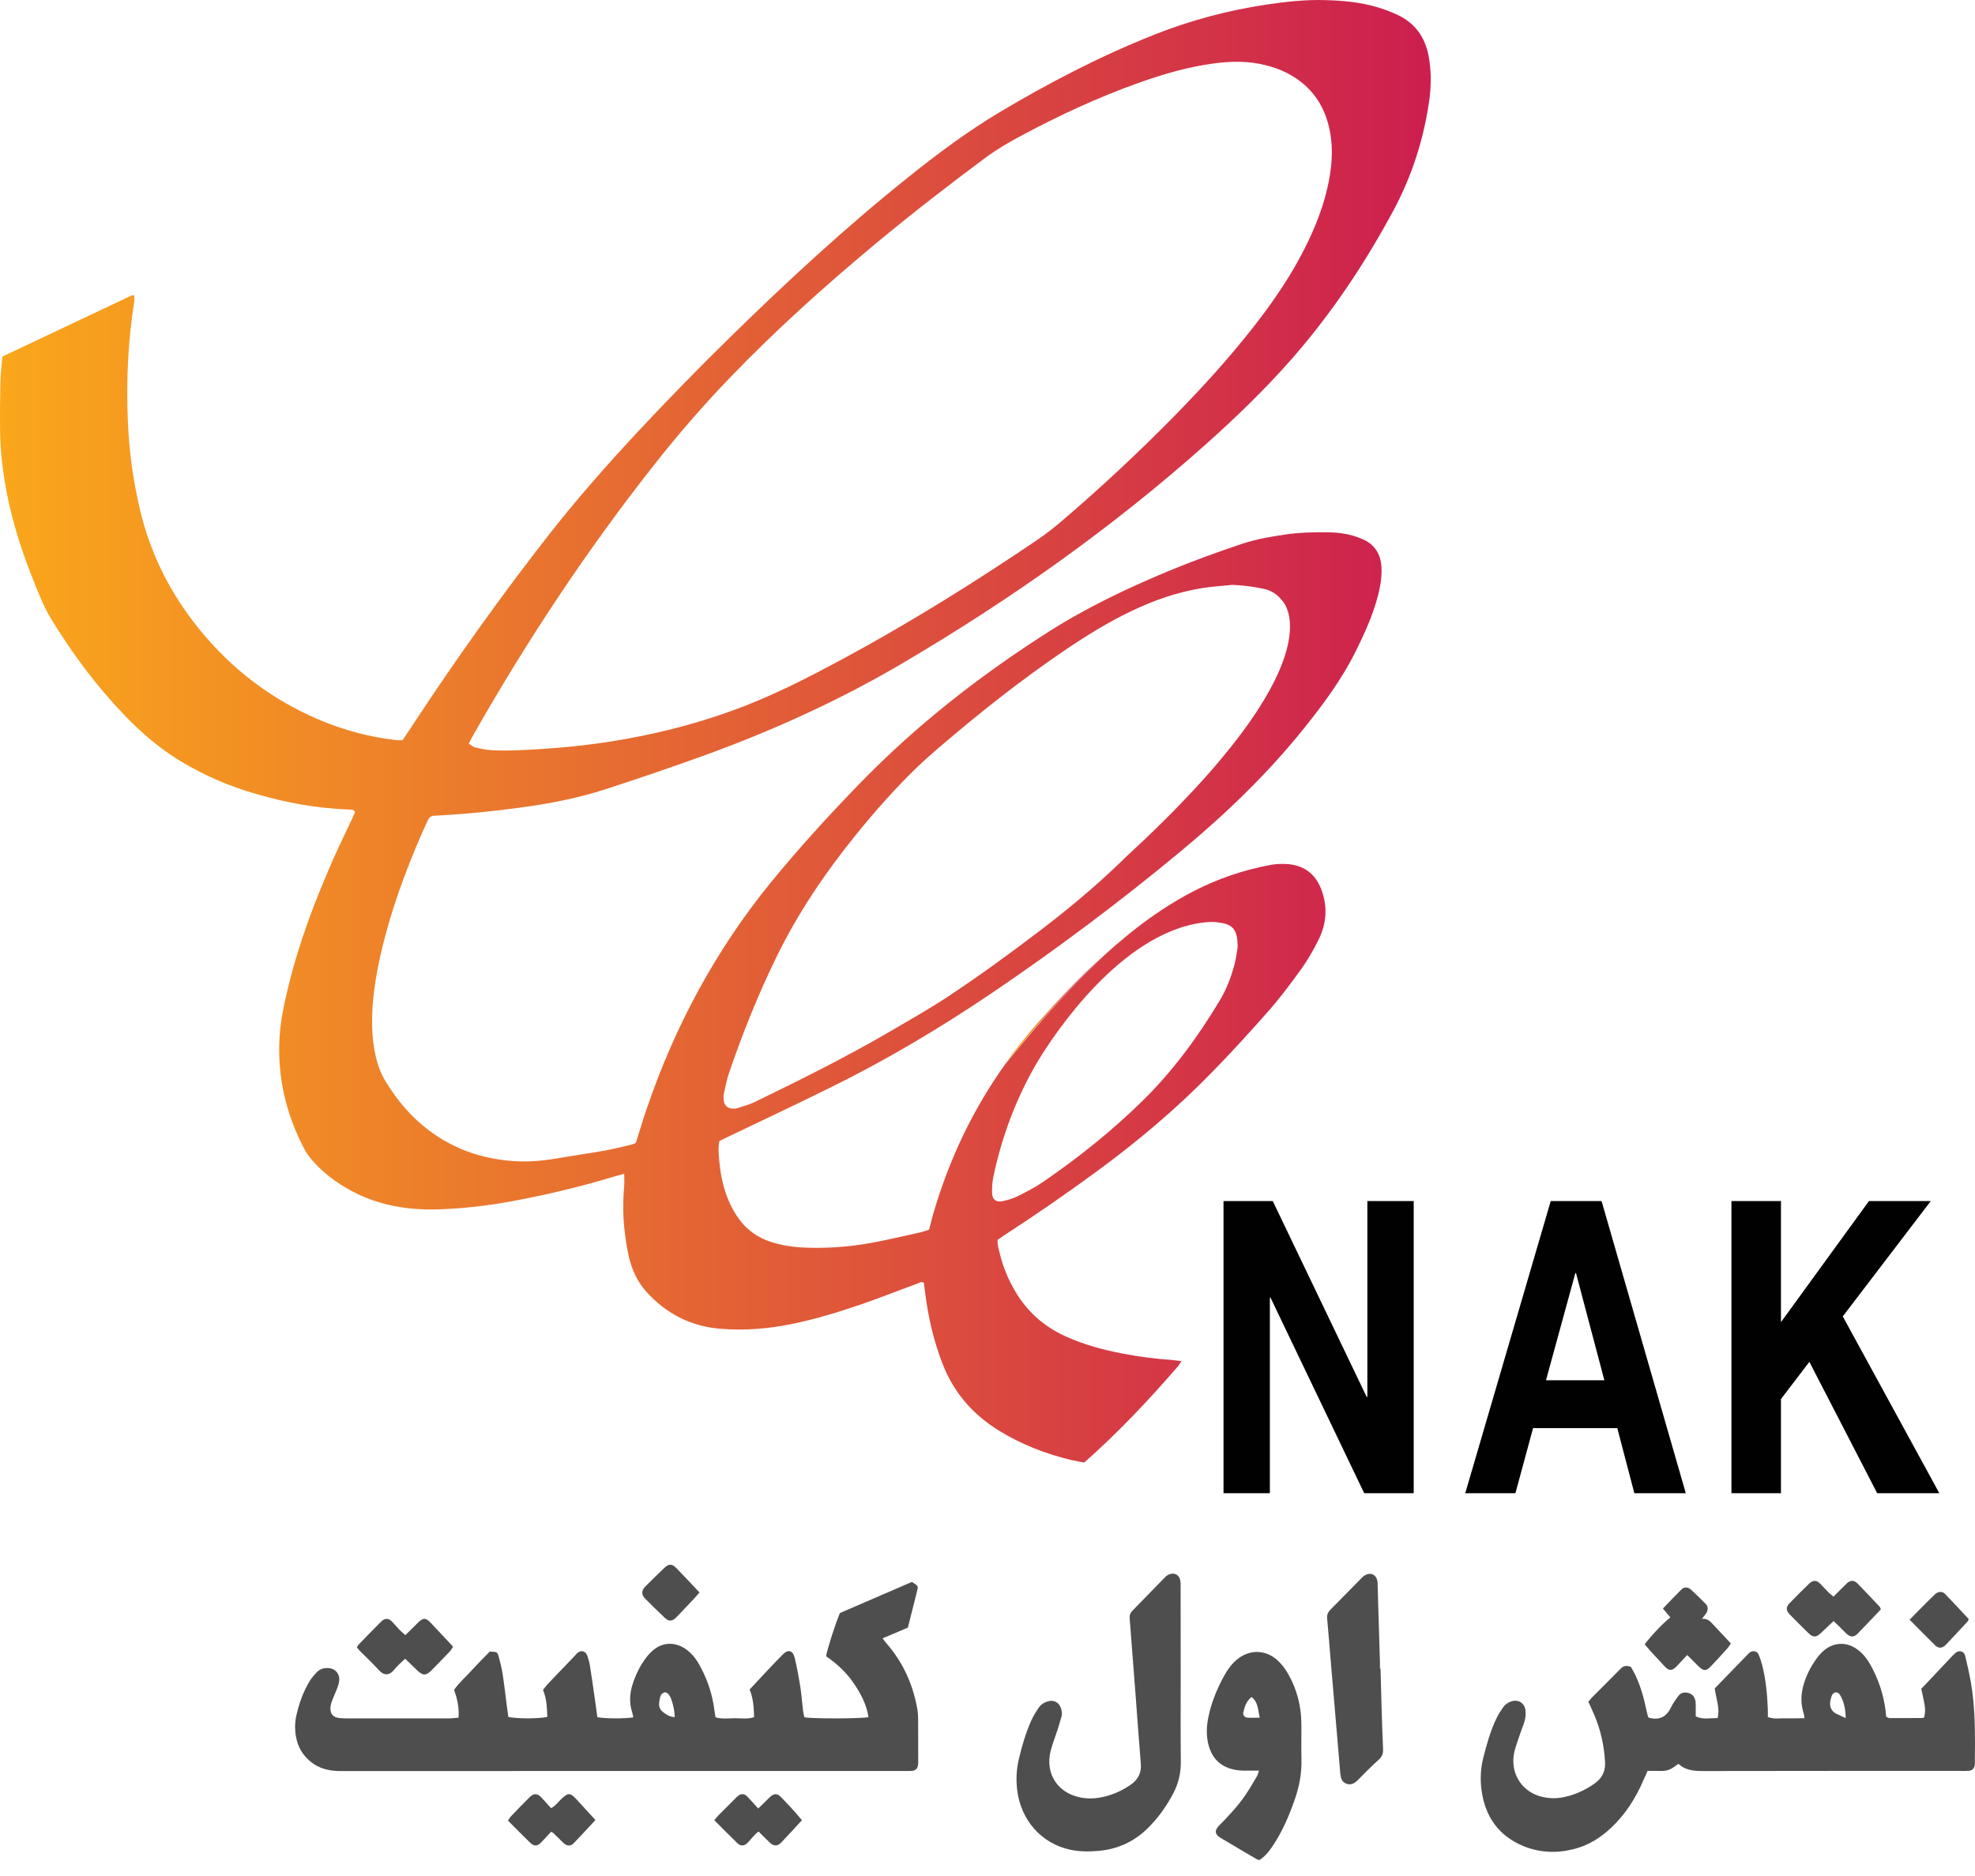 <svg width="60" height="57" viewBox="0 0 60 57" fill="none" xmlns="http://www.w3.org/2000/svg">
<path d="M31.572 31.03C31.189 31.457 30.836 31.899 30.51 32.357C31.707 30.874 32.711 29.797 33.544 29.016C32.848 29.649 32.2 30.328 31.572 31.03Z" fill="url(#paint0_linear_184_763)"/>
<path d="M43.4 1.694C43.29 1.128 42.99 0.706 42.467 0.457C42.259 0.359 42.043 0.277 41.823 0.214C41.314 0.063 40.787 0.018 40.257 0.003C39.66 -0.014 39.071 0.051 38.48 0.138C37.299 0.315 36.153 0.62 35.043 1.063C33.415 1.711 31.868 2.515 30.366 3.411C29.383 3.997 28.469 4.683 27.577 5.397C25.678 6.915 23.896 8.566 22.16 10.266C21.206 11.201 20.275 12.156 19.364 13.132C18.442 14.123 17.546 15.137 16.709 16.204C15.229 18.095 13.836 20.049 12.519 22.057C12.425 22.2 12.329 22.342 12.231 22.489C12.164 22.489 12.107 22.495 12.051 22.489C11.224 22.397 10.43 22.182 9.667 21.857C8.236 21.244 7.035 20.325 6.054 19.117C5.181 18.042 4.572 16.84 4.253 15.487C4.044 14.605 3.924 13.713 3.885 12.811C3.831 11.592 3.888 10.374 4.077 9.167C4.087 9.103 4.078 9.038 4.078 8.971C4.039 8.976 4.006 8.971 3.982 8.985C2.682 9.599 1.382 10.214 0.072 10.834C0.051 11.089 0.019 11.338 0.013 11.586C0.001 12.094 -0.004 12.604 0.003 13.113C0.012 13.748 0.089 14.377 0.211 15C0.392 15.926 0.686 16.819 1.037 17.692C1.188 18.066 1.334 18.442 1.543 18.788C2.185 19.841 2.916 20.828 3.77 21.719C4.289 22.261 4.857 22.748 5.504 23.138C6.216 23.567 6.972 23.889 7.768 24.12C8.692 24.39 9.634 24.563 10.6 24.597C10.665 24.599 10.737 24.585 10.785 24.674C10.759 24.735 10.732 24.805 10.699 24.873C10.504 25.29 10.3 25.703 10.114 26.125C9.557 27.393 9.068 28.683 8.746 30.031C8.624 30.537 8.516 31.043 8.49 31.562C8.43 32.741 8.691 33.85 9.236 34.893C9.301 35.02 9.387 35.14 9.48 35.248C9.83 35.653 10.253 35.963 10.727 36.21C11.54 36.634 12.414 36.773 13.32 36.745C14.059 36.721 14.795 36.636 15.522 36.504C16.589 36.308 17.644 36.056 18.682 35.74C18.771 35.713 18.863 35.692 18.963 35.666C18.963 35.809 18.973 35.932 18.961 36.056C18.924 36.486 18.924 36.919 18.97 37.349C18.999 37.625 19.04 37.901 19.102 38.172C19.193 38.57 19.358 38.939 19.634 39.246C20.239 39.918 20.996 40.304 21.896 40.374C22.606 40.431 23.314 40.376 24.016 40.236C24.771 40.085 25.503 39.858 26.229 39.608C26.772 39.419 27.308 39.206 27.848 39.009C27.913 38.985 27.978 38.923 28.067 38.978C28.09 39.147 28.108 39.316 28.134 39.488C28.232 40.163 28.393 40.824 28.644 41.462C28.982 42.316 29.548 42.968 30.321 43.451C31.012 43.882 31.76 44.173 32.549 44.362C32.68 44.393 32.81 44.412 32.94 44.436C33.969 43.529 34.896 42.542 35.781 41.52C35.817 41.479 35.842 41.429 35.892 41.357C35.77 41.343 35.676 41.326 35.582 41.319C35.093 41.287 34.609 41.223 34.127 41.131C33.532 41.018 32.949 40.862 32.393 40.613C31.733 40.318 31.213 39.865 30.846 39.241C30.635 38.884 30.476 38.505 30.376 38.1C30.342 37.961 30.297 37.824 30.306 37.673C30.371 37.629 30.433 37.582 30.496 37.541C31.455 36.919 32.395 36.27 33.316 35.594C34.556 34.684 35.731 33.696 36.806 32.593C37.403 31.983 37.981 31.351 38.544 30.71C38.897 30.307 39.221 29.875 39.534 29.439C39.734 29.159 39.907 28.856 40.06 28.547C40.307 28.052 40.336 27.528 40.136 27.01C39.947 26.525 39.576 26.268 39.052 26.251C38.909 26.245 38.762 26.251 38.621 26.276C37.776 26.431 36.969 26.705 36.208 27.105C35.897 27.268 35.595 27.448 35.304 27.64C34.796 27.974 34.316 28.35 33.855 28.751C33.781 28.816 33.707 28.882 33.633 28.947C33.608 28.971 33.58 28.997 33.553 29.02C32.717 29.799 31.716 30.878 30.518 32.361C29.573 33.691 28.87 35.154 28.392 36.745C28.33 36.946 28.282 37.15 28.224 37.364C28.131 37.392 28.042 37.426 27.949 37.447C27.453 37.555 26.958 37.675 26.459 37.766C25.757 37.891 25.049 37.941 24.335 37.901C24.028 37.884 23.726 37.831 23.431 37.737C23.045 37.613 22.724 37.397 22.477 37.075C22.337 36.889 22.224 36.69 22.134 36.476C21.983 36.111 21.894 35.727 21.858 35.334C21.838 35.116 21.807 34.896 21.855 34.67C21.917 34.639 21.975 34.607 22.037 34.579C23.083 34.077 24.133 33.583 25.175 33.07C26.901 32.223 28.551 31.242 30.143 30.165C32.124 28.823 34.036 27.39 35.877 25.86C37.239 24.729 38.511 23.506 39.621 22.122C40.199 21.402 40.746 20.663 41.163 19.834C41.451 19.26 41.719 18.675 41.875 18.046C41.942 17.775 41.985 17.5 41.967 17.219C41.943 16.83 41.762 16.545 41.403 16.385C41.307 16.343 41.208 16.306 41.106 16.277C40.875 16.21 40.638 16.18 40.396 16.174C39.944 16.166 39.494 16.176 39.046 16.241C38.6 16.306 38.156 16.382 37.726 16.526C36.988 16.773 36.259 17.037 35.541 17.334C34.263 17.864 33.014 18.457 31.846 19.202C29.767 20.527 27.834 22.037 26.114 23.81C25.177 24.776 24.272 25.767 23.421 26.808C21.747 28.863 20.512 31.157 19.656 33.662C19.538 34.006 19.433 34.355 19.315 34.728C19.263 34.749 19.219 34.77 19.174 34.78C18.903 34.843 18.634 34.914 18.359 34.962C17.877 35.047 17.392 35.114 16.91 35.198C16.406 35.286 15.901 35.317 15.392 35.26C14.843 35.2 14.316 35.065 13.819 34.824C12.907 34.387 12.224 33.703 11.706 32.843C11.572 32.62 11.481 32.377 11.421 32.123C11.348 31.814 11.31 31.501 11.305 31.183C11.289 30.429 11.406 29.691 11.574 28.959C11.866 27.691 12.311 26.477 12.831 25.288C12.884 25.165 12.944 25.045 12.998 24.921C13.037 24.832 13.102 24.788 13.198 24.784C13.255 24.782 13.313 24.779 13.37 24.776C14.176 24.731 14.977 24.649 15.776 24.542C16.672 24.422 17.558 24.254 18.418 23.973C19.457 23.633 20.493 23.284 21.519 22.908C23.568 22.158 25.548 21.253 27.429 20.145C30.707 18.215 33.798 16.029 36.638 13.495C37.549 12.682 38.425 11.835 39.232 10.918C40.441 9.54 41.453 8.026 42.321 6.416C42.906 5.33 43.271 4.176 43.434 2.954C43.48 2.536 43.48 2.114 43.4 1.694ZM30.177 35.761C30.429 34.56 30.851 33.422 31.462 32.358C31.462 32.358 31.482 32.322 31.522 32.257C31.534 32.238 31.547 32.216 31.561 32.192C32.023 31.435 34.043 28.357 36.532 28.033C36.583 28.026 36.635 28.021 36.688 28.017C36.829 28.003 36.976 28.017 37.117 28.043C37.429 28.096 37.559 28.249 37.59 28.566C37.594 28.614 37.595 28.662 37.602 28.768C37.577 28.911 37.554 29.111 37.503 29.305C37.403 29.686 37.263 30.053 37.059 30.394C36.395 31.5 35.638 32.536 34.714 33.444C33.781 34.36 32.764 35.174 31.685 35.913C31.439 36.082 31.174 36.217 30.908 36.349C30.764 36.421 30.602 36.466 30.445 36.498C30.258 36.534 30.146 36.444 30.139 36.251C30.134 36.085 30.145 35.919 30.177 35.761ZM21.992 33.229C22.037 33.024 22.074 32.814 22.143 32.615C22.558 31.396 23.037 30.204 23.603 29.048C24.249 27.731 25.064 26.525 25.985 25.386C26.565 24.669 27.174 23.978 27.836 23.335C28.057 23.122 28.287 22.918 28.52 22.719C29.738 21.675 30.994 20.678 32.321 19.776C32.98 19.328 33.657 18.908 34.378 18.564C35.065 18.234 35.779 17.989 36.532 17.867C36.834 17.819 37.141 17.802 37.446 17.771C37.767 17.783 38.079 17.824 38.391 17.891C38.614 17.939 38.81 18.061 38.942 18.238C38.942 18.238 38.942 18.238 38.944 18.239C39.022 18.317 40.681 20.083 34.197 26.045C34.191 26.052 34.184 26.058 34.179 26.064C33.472 26.757 32.721 27.4 31.94 28.009C31.834 28.091 31.729 28.173 31.621 28.256C30.69 28.966 29.743 29.657 28.765 30.302C28.213 30.665 27.635 30.991 27.064 31.326C25.721 32.109 24.33 32.804 22.932 33.481C22.769 33.56 22.591 33.608 22.419 33.665C22.375 33.679 22.325 33.686 22.277 33.684C22.11 33.684 22.004 33.593 21.985 33.428C21.978 33.363 21.978 33.294 21.992 33.229ZM40.316 5.752C40.142 6.486 39.844 7.17 39.487 7.832C39.076 8.595 38.578 9.3 38.043 9.981C37.306 10.918 36.505 11.797 35.669 12.648C34.565 13.772 33.414 14.845 32.215 15.866C31.975 16.07 31.723 16.264 31.46 16.44C29.567 17.72 27.627 18.929 25.615 20.015C24.652 20.534 23.68 21.035 22.659 21.436C21.459 21.908 20.219 22.239 18.949 22.464C17.889 22.652 16.821 22.752 15.745 22.795C15.476 22.807 15.207 22.808 14.939 22.795C14.768 22.786 14.598 22.747 14.43 22.707C14.37 22.694 14.318 22.642 14.239 22.596C14.306 22.469 14.354 22.376 14.406 22.285C16.032 19.426 17.846 16.692 19.884 14.109C20.598 13.204 21.351 12.333 22.15 11.501C23.549 10.045 25.047 8.697 26.597 7.407C27.69 6.498 28.814 5.627 29.956 4.779C30.306 4.52 30.678 4.308 31.059 4.105C32.186 3.503 33.343 2.966 34.546 2.534C35.215 2.294 35.894 2.088 36.595 1.97C37.158 1.876 37.721 1.831 38.285 1.944C38.587 2.006 38.88 2.1 39.151 2.246C39.847 2.623 40.254 3.212 40.401 3.983C40.515 4.579 40.455 5.167 40.316 5.752Z" fill="url(#paint1_linear_184_763)"/>
<path d="M13.93 52.189C13.952 51.889 13.895 51.621 13.794 51.347C13.94 51.129 14.146 50.957 14.324 50.758C14.504 50.559 14.696 50.371 14.878 50.182C15.101 50.187 15.108 50.185 15.156 50.355C15.202 50.522 15.243 50.69 15.269 50.86C15.32 51.191 15.358 51.525 15.401 51.858C15.415 51.962 15.428 52.065 15.442 52.166C15.674 52.225 16.396 52.223 16.626 52.165C16.617 51.892 16.609 51.616 16.497 51.347C16.578 51.228 16.677 51.127 16.777 51.024C17.003 50.789 17.228 50.553 17.454 50.318C17.48 50.29 17.504 50.259 17.531 50.232C17.646 50.124 17.794 50.16 17.845 50.314C17.88 50.414 17.907 50.517 17.924 50.621C17.986 51.019 18.043 51.417 18.099 51.817C18.116 51.938 18.132 52.06 18.147 52.175C18.387 52.22 18.965 52.223 19.24 52.18C19.228 52.127 19.219 52.076 19.204 52.024C19.113 51.739 19.128 51.456 19.218 51.175C19.307 50.899 19.43 50.64 19.6 50.405C19.667 50.312 19.746 50.225 19.831 50.15C20.121 49.896 20.492 49.879 20.814 50.093C20.994 50.213 21.128 50.376 21.233 50.561C21.449 50.94 21.598 51.343 21.674 51.772C21.696 51.904 21.715 52.036 21.737 52.178C21.934 52.239 22.135 52.206 22.334 52.206C22.523 52.206 22.715 52.239 22.91 52.173C22.898 51.887 22.89 51.611 22.773 51.335C22.95 51.146 23.123 50.956 23.3 50.769C23.457 50.601 23.619 50.436 23.78 50.271C23.941 50.105 24.09 50.141 24.143 50.373C24.214 50.671 24.269 50.973 24.317 51.276C24.353 51.503 24.366 51.734 24.394 51.962C24.402 52.036 24.423 52.11 24.437 52.178C24.703 52.225 26.147 52.221 26.385 52.173C26.324 51.775 26.138 51.436 25.914 51.112C25.692 50.793 25.408 50.537 25.096 50.323C25.128 50.115 25.384 49.318 25.516 49.011C26.239 48.699 26.977 48.38 27.704 48.064C27.896 48.186 27.898 48.187 27.862 48.335C27.771 48.707 27.675 49.078 27.581 49.453C27.327 49.561 27.08 49.664 26.812 49.779C26.855 49.836 26.884 49.88 26.919 49.918C27.427 50.494 27.732 51.168 27.867 51.921C27.886 52.024 27.893 52.13 27.893 52.237C27.896 52.659 27.895 53.082 27.895 53.504C27.895 53.542 27.896 53.581 27.891 53.619C27.879 53.731 27.817 53.796 27.709 53.806C27.643 53.813 27.576 53.809 27.509 53.809C21.787 53.809 16.065 53.809 10.343 53.811C10.003 53.811 9.698 53.741 9.432 53.523C9.192 53.326 9.046 53.072 8.993 52.769C8.955 52.559 8.955 52.347 9 52.137C9.081 51.77 9.206 51.417 9.398 51.093C9.46 50.986 9.545 50.892 9.629 50.803C9.712 50.717 9.823 50.681 9.943 50.681C10.166 50.679 10.328 50.842 10.305 51.069C10.297 51.161 10.259 51.254 10.226 51.343C10.178 51.468 10.118 51.589 10.074 51.715C10.05 51.786 10.034 51.865 10.039 51.94C10.046 52.082 10.129 52.17 10.269 52.194C10.353 52.208 10.441 52.211 10.527 52.211C11.573 52.213 12.619 52.213 13.665 52.211C13.749 52.209 13.833 52.197 13.93 52.189ZM20.499 52.168C20.492 51.966 20.452 51.791 20.389 51.621C20.336 51.475 20.25 51.4 20.178 51.424C20.068 51.462 20.055 51.559 20.037 51.654C19.998 51.856 20.037 51.957 20.209 52.067C20.288 52.118 20.368 52.173 20.499 52.168Z" fill="#4E4E4E"/>
<path d="M50.072 52.175C50.103 52.19 50.11 52.197 50.12 52.199C50.429 52.271 50.636 52.152 50.77 51.867C50.827 51.747 50.909 51.638 50.988 51.53C51.065 51.422 51.18 51.41 51.298 51.44C51.411 51.47 51.477 51.552 51.502 51.66C51.516 51.715 51.514 51.775 51.516 51.831C51.518 51.936 51.516 52.041 51.516 52.149C51.742 52.258 51.959 52.195 52.181 52.204C52.257 51.88 52.127 51.598 52.094 51.3C52.435 50.948 52.775 50.597 53.115 50.247C53.135 50.226 53.157 50.207 53.181 50.192C53.266 50.144 53.389 50.178 53.425 50.266C53.468 50.372 53.506 50.482 53.535 50.593C53.646 51.032 53.688 51.482 53.706 51.933C53.71 52.008 53.706 52.084 53.706 52.169C53.895 52.241 54.077 52.204 54.255 52.209C54.435 52.214 54.617 52.207 54.819 52.205C54.807 52.137 54.806 52.092 54.792 52.051C54.703 51.768 54.708 51.483 54.789 51.2C54.873 50.902 55.015 50.629 55.197 50.379C55.259 50.295 55.332 50.216 55.411 50.147C55.723 49.885 56.118 49.88 56.444 50.13C56.598 50.248 56.72 50.398 56.814 50.566C57.061 51.005 57.221 51.475 57.283 51.977C57.289 52.034 57.295 52.092 57.301 52.157C57.334 52.173 57.367 52.202 57.401 52.202C57.737 52.204 58.073 52.2 58.408 52.199C58.425 52.199 58.44 52.183 58.458 52.175C58.502 51.934 58.5 51.917 58.368 51.312C58.439 51.238 58.517 51.156 58.595 51.073C58.818 50.837 59.042 50.598 59.265 50.362C59.312 50.314 59.358 50.264 59.409 50.221C59.519 50.128 59.665 50.166 59.701 50.307C59.766 50.568 59.823 50.83 59.871 51.094C60.015 51.902 60.003 52.718 59.996 53.535C59.996 53.564 59.998 53.593 59.994 53.62C59.981 53.732 59.921 53.795 59.809 53.804C59.723 53.811 59.636 53.807 59.55 53.807C56.948 53.807 54.344 53.806 51.742 53.811C51.466 53.811 51.206 53.794 50.991 53.591C50.943 53.626 50.904 53.653 50.866 53.68C50.746 53.77 50.614 53.814 50.463 53.809C50.329 53.804 50.195 53.807 50.053 53.807C50.005 53.912 49.962 54.006 49.921 54.102C49.691 54.637 49.382 55.119 48.959 55.522C48.626 55.84 48.249 56.075 47.797 56.186C47.278 56.315 46.761 56.291 46.271 56.087C45.513 55.771 45.106 55.174 45.005 54.366C44.966 54.051 44.981 53.735 45.058 53.423C45.161 53.013 45.274 52.607 45.456 52.222C45.513 52.102 45.585 51.988 45.662 51.878C45.722 51.79 45.811 51.729 45.914 51.694C46.118 51.626 46.31 51.739 46.341 51.95C46.36 52.085 46.346 52.217 46.3 52.348C46.225 52.555 46.149 52.763 46.081 52.972C46.044 53.08 46.01 53.192 45.991 53.305C45.888 53.929 46.271 54.48 46.892 54.605C47.062 54.639 47.231 54.649 47.406 54.622C47.784 54.562 48.123 54.414 48.434 54.197C48.66 54.037 48.779 53.83 48.761 53.536C48.734 53.041 48.629 52.567 48.437 52.113C48.382 51.981 48.319 51.85 48.254 51.706C48.295 51.658 48.334 51.607 48.379 51.56C48.664 51.274 48.95 50.991 49.233 50.703C49.319 50.615 49.408 50.595 49.545 50.646C49.58 50.71 49.631 50.79 49.672 50.874C49.839 51.223 49.941 51.591 50.02 51.969C50.036 52.046 50.056 52.118 50.072 52.175ZM56.072 52.202C56.066 51.921 56.019 51.699 55.9 51.499C55.837 51.389 55.703 51.396 55.653 51.513C55.564 51.729 55.56 51.962 55.801 52.077C55.878 52.114 55.955 52.149 56.072 52.202Z" fill="#4E4E4E"/>
<path d="M35.869 50.946C35.869 51.81 35.864 52.674 35.873 53.537C35.876 53.883 35.797 54.201 35.636 54.504C35.427 54.897 35.171 55.255 34.852 55.564C34.444 55.959 33.957 56.182 33.391 56.235C33.094 56.262 32.796 56.264 32.504 56.199C31.635 56.01 31.01 55.3 30.901 54.381C30.865 54.074 30.878 53.769 30.949 53.465C31.041 53.062 31.158 52.667 31.324 52.288C31.384 52.15 31.468 52.017 31.552 51.891C31.623 51.784 31.733 51.717 31.858 51.688C32.022 51.649 32.165 51.726 32.225 51.885C32.259 51.976 32.276 52.069 32.245 52.167C32.206 52.295 32.172 52.424 32.13 52.553C32.062 52.762 31.979 52.968 31.923 53.18C31.736 53.889 32.137 54.496 32.858 54.621C33.039 54.652 33.219 54.65 33.4 54.619C33.746 54.563 34.062 54.425 34.348 54.228C34.569 54.075 34.681 53.871 34.658 53.592C34.598 52.875 34.549 52.158 34.494 51.439C34.47 51.134 34.447 50.827 34.423 50.522C34.389 50.072 34.356 49.623 34.319 49.174C34.31 49.08 34.336 49.007 34.401 48.941C34.737 48.597 35.07 48.253 35.406 47.91C35.439 47.877 35.482 47.85 35.526 47.833C35.677 47.773 35.826 47.851 35.855 48.011C35.871 48.095 35.867 48.182 35.867 48.27C35.869 49.16 35.869 50.052 35.869 50.946Z" fill="#4E4E4E"/>
<path d="M38.248 53.799C38.12 53.799 38.034 53.799 37.948 53.799C37.89 53.799 37.833 53.801 37.775 53.799C37.122 53.784 36.742 53.432 36.672 52.784C36.645 52.521 36.682 52.266 36.746 52.015C36.845 51.623 37.003 51.252 37.199 50.899C37.302 50.714 37.427 50.544 37.595 50.41C37.967 50.11 38.449 50.122 38.802 50.439C38.94 50.563 39.048 50.707 39.139 50.868C39.398 51.329 39.528 51.825 39.535 52.352C39.54 52.715 39.528 53.081 39.538 53.446C39.55 53.875 39.471 54.285 39.331 54.686C39.163 55.168 38.964 55.633 38.682 56.06C38.566 56.236 38.441 56.404 38.254 56.519C38.212 56.5 38.176 56.488 38.144 56.469C37.789 56.26 37.432 56.053 37.079 55.84C36.906 55.736 36.89 55.617 37.032 55.473C37.314 55.185 37.592 54.892 37.821 54.561C37.952 54.372 38.065 54.171 38.183 53.974C38.209 53.935 38.218 53.887 38.248 53.799ZM38.271 52.19C38.212 51.943 38.226 51.714 38.022 51.563C37.862 51.686 37.811 51.859 37.77 52.034C37.753 52.11 37.815 52.184 37.898 52.189C38.01 52.196 38.123 52.19 38.271 52.19Z" fill="#4E4E4E"/>
<path d="M41.94 50.698C41.95 51.053 41.959 51.408 41.969 51.762C41.983 52.221 41.995 52.681 42.017 53.141C42.024 53.276 41.988 53.374 41.885 53.467C41.671 53.659 41.468 53.864 41.266 54.069C41.167 54.17 41.059 54.249 40.911 54.199C40.76 54.149 40.729 54.014 40.717 53.877C40.693 53.599 40.671 53.322 40.647 53.045C40.575 52.185 40.501 51.324 40.427 50.465C40.391 50.035 40.359 49.606 40.318 49.175C40.307 49.069 40.34 48.988 40.41 48.916C40.733 48.589 41.055 48.26 41.379 47.932C41.4 47.911 41.42 47.892 41.444 47.877C41.631 47.755 41.815 47.834 41.847 48.054C41.854 48.1 41.853 48.15 41.853 48.198C41.877 48.975 41.899 49.75 41.923 50.527C41.925 50.584 41.923 50.642 41.923 50.698C41.93 50.698 41.935 50.698 41.94 50.698Z" fill="#4E4E4E"/>
<path d="M51.256 50.286C51.143 50.407 51.04 50.519 50.936 50.629C50.798 50.771 50.708 50.775 50.575 50.634C50.368 50.411 50.157 50.191 49.965 49.962C50.181 49.673 50.557 49.282 50.747 49.145C50.673 49.058 50.601 48.972 50.519 48.874C50.711 48.675 50.893 48.48 51.083 48.293C51.164 48.212 51.28 48.217 51.37 48.298C51.526 48.44 51.677 48.586 51.824 48.739C51.9 48.816 51.894 48.931 51.828 49.027C51.795 49.073 51.761 49.114 51.706 49.186C51.862 49.173 51.944 49.25 52.023 49.336C52.205 49.533 52.388 49.727 52.582 49.934C52.548 49.984 52.522 50.034 52.486 50.075C52.32 50.26 52.152 50.444 51.98 50.624C51.831 50.781 51.761 50.781 51.599 50.627C51.486 50.517 51.378 50.407 51.256 50.286Z" fill="#4E4E4E"/>
<path d="M55.704 49.254C55.561 49.388 55.438 49.506 55.312 49.623C55.174 49.753 55.078 49.757 54.944 49.624C54.752 49.438 54.561 49.247 54.374 49.055C54.253 48.93 54.251 48.83 54.369 48.709C54.563 48.51 54.758 48.312 54.959 48.119C55.081 48.002 55.186 48.005 55.304 48.126C55.391 48.213 55.474 48.307 55.563 48.395C55.602 48.434 55.649 48.467 55.702 48.511C55.839 48.374 55.964 48.244 56.096 48.119C56.218 48.002 56.328 48.004 56.441 48.122C56.661 48.349 56.878 48.578 57.094 48.808C57.113 48.827 57.122 48.856 57.142 48.896C56.906 49.143 56.671 49.395 56.431 49.64C56.326 49.748 56.216 49.746 56.105 49.645C56.035 49.582 55.969 49.51 55.901 49.443C55.837 49.384 55.776 49.324 55.704 49.254Z" fill="#4E4E4E"/>
<path d="M12.314 49.682C12.412 49.587 12.499 49.5 12.587 49.414C12.628 49.373 12.667 49.332 12.708 49.292C12.856 49.154 12.933 49.15 13.07 49.292C13.302 49.534 13.528 49.781 13.765 50.033C13.729 50.085 13.703 50.138 13.665 50.178C13.48 50.371 13.293 50.565 13.105 50.754C12.938 50.92 12.846 50.917 12.671 50.749C12.554 50.635 12.437 50.522 12.31 50.399C12.235 50.467 12.172 50.522 12.112 50.582C12.063 50.629 12.019 50.68 11.976 50.731C11.811 50.934 11.643 50.9 11.498 50.733C11.326 50.539 11.134 50.364 10.952 50.181C10.913 50.142 10.878 50.097 10.841 50.054C10.863 50.018 10.873 49.99 10.892 49.972C11.098 49.757 11.307 49.546 11.515 49.334C11.542 49.306 11.568 49.279 11.597 49.253C11.702 49.164 11.806 49.166 11.901 49.262C11.981 49.344 12.055 49.433 12.134 49.516C12.185 49.57 12.244 49.618 12.314 49.682Z" fill="#4E4E4E"/>
<path d="M18.089 55.299C17.853 55.553 17.64 55.786 17.422 56.012C17.341 56.096 17.228 56.091 17.137 56.014C17.086 55.971 17.041 55.92 16.993 55.873C16.932 55.813 16.87 55.753 16.808 55.693C16.794 55.681 16.776 55.674 16.741 55.657C16.642 55.764 16.541 55.877 16.436 55.985C16.328 56.096 16.225 56.103 16.113 55.995C15.887 55.776 15.666 55.551 15.431 55.316C15.469 55.264 15.494 55.215 15.532 55.177C15.717 54.983 15.904 54.791 16.095 54.601C16.211 54.484 16.325 54.486 16.441 54.608C16.541 54.711 16.633 54.82 16.739 54.937C16.868 54.88 16.944 54.765 17.036 54.676C17.263 54.46 17.316 54.458 17.523 54.681C17.702 54.879 17.884 55.076 18.089 55.299Z" fill="#4E4E4E"/>
<path d="M24.363 55.305C24.136 55.551 23.937 55.77 23.732 55.985C23.618 56.103 23.509 56.099 23.384 55.983C23.272 55.878 23.166 55.769 23.044 55.648C22.908 55.75 22.819 55.883 22.708 55.995C22.612 56.091 22.502 56.099 22.404 56.005C22.171 55.781 21.945 55.549 21.701 55.307C21.747 55.251 21.778 55.206 21.818 55.166C21.986 54.997 22.155 54.827 22.325 54.657C22.36 54.623 22.392 54.587 22.43 54.559C22.514 54.496 22.615 54.498 22.691 54.575C22.804 54.69 22.91 54.813 23.034 54.949C23.123 54.863 23.203 54.784 23.286 54.705C23.327 54.666 23.365 54.621 23.409 54.585C23.517 54.492 23.612 54.489 23.713 54.589C23.855 54.731 23.991 54.88 24.126 55.028C24.202 55.112 24.272 55.201 24.363 55.305Z" fill="#4E4E4E"/>
<path d="M21.25 48.385C21.169 48.477 21.114 48.544 21.054 48.606C20.883 48.788 20.713 48.969 20.538 49.148C20.427 49.261 20.32 49.27 20.21 49.168C20.001 48.971 19.794 48.77 19.593 48.566C19.483 48.455 19.488 48.321 19.598 48.211C19.789 48.021 19.979 47.832 20.173 47.647C20.322 47.503 20.416 47.506 20.56 47.657C20.787 47.891 21.008 48.129 21.25 48.385Z" fill="#4E4E4E"/>
<path d="M58.013 49.213C58.127 49.096 58.22 49 58.313 48.908C58.469 48.752 58.621 48.594 58.781 48.443C58.877 48.352 59.005 48.343 59.088 48.427C59.333 48.681 59.573 48.94 59.808 49.191C59.794 49.227 59.793 49.247 59.781 49.261C59.559 49.499 59.34 49.738 59.115 49.974C59.011 50.084 58.894 50.093 58.789 49.992C58.537 49.743 58.289 49.491 58.013 49.213Z" fill="#4E4E4E"/>
<path d="M37.17 36.492H38.666L41.521 42.447H41.54V36.492H42.948V45.369H41.444L38.597 39.426H38.578V45.369H37.17V36.492Z" fill="#010101"/>
<path d="M47.111 36.492H48.655L51.214 45.369H49.651L49.133 43.392H46.574L46.038 45.369H44.514L47.111 36.492ZM46.967 41.937H48.74L47.878 38.68H47.859L46.967 41.937Z" fill="#010101"/>
<path d="M52.601 36.492H54.105V40.172L56.779 36.492H58.657L55.983 39.997L58.916 45.369H57.028L54.968 41.378L54.105 42.51V45.369H52.601V36.492Z" fill="#010101"/>
<defs>
<linearGradient id="paint0_linear_184_763" x1="33.229" y1="30.363" x2="30.789" y2="31.02" gradientUnits="userSpaceOnUse">
<stop stop-color="#CC1E4F"/>
<stop offset="1" stop-color="#FAA71B"/>
</linearGradient>
<linearGradient id="paint1_linear_184_763" x1="-0" y1="22.214" x2="43.463" y2="22.214" gradientUnits="userSpaceOnUse">
<stop stop-color="#FAA71B"/>
<stop offset="1" stop-color="#CC1E4F"/>
</linearGradient>
</defs>
</svg>
